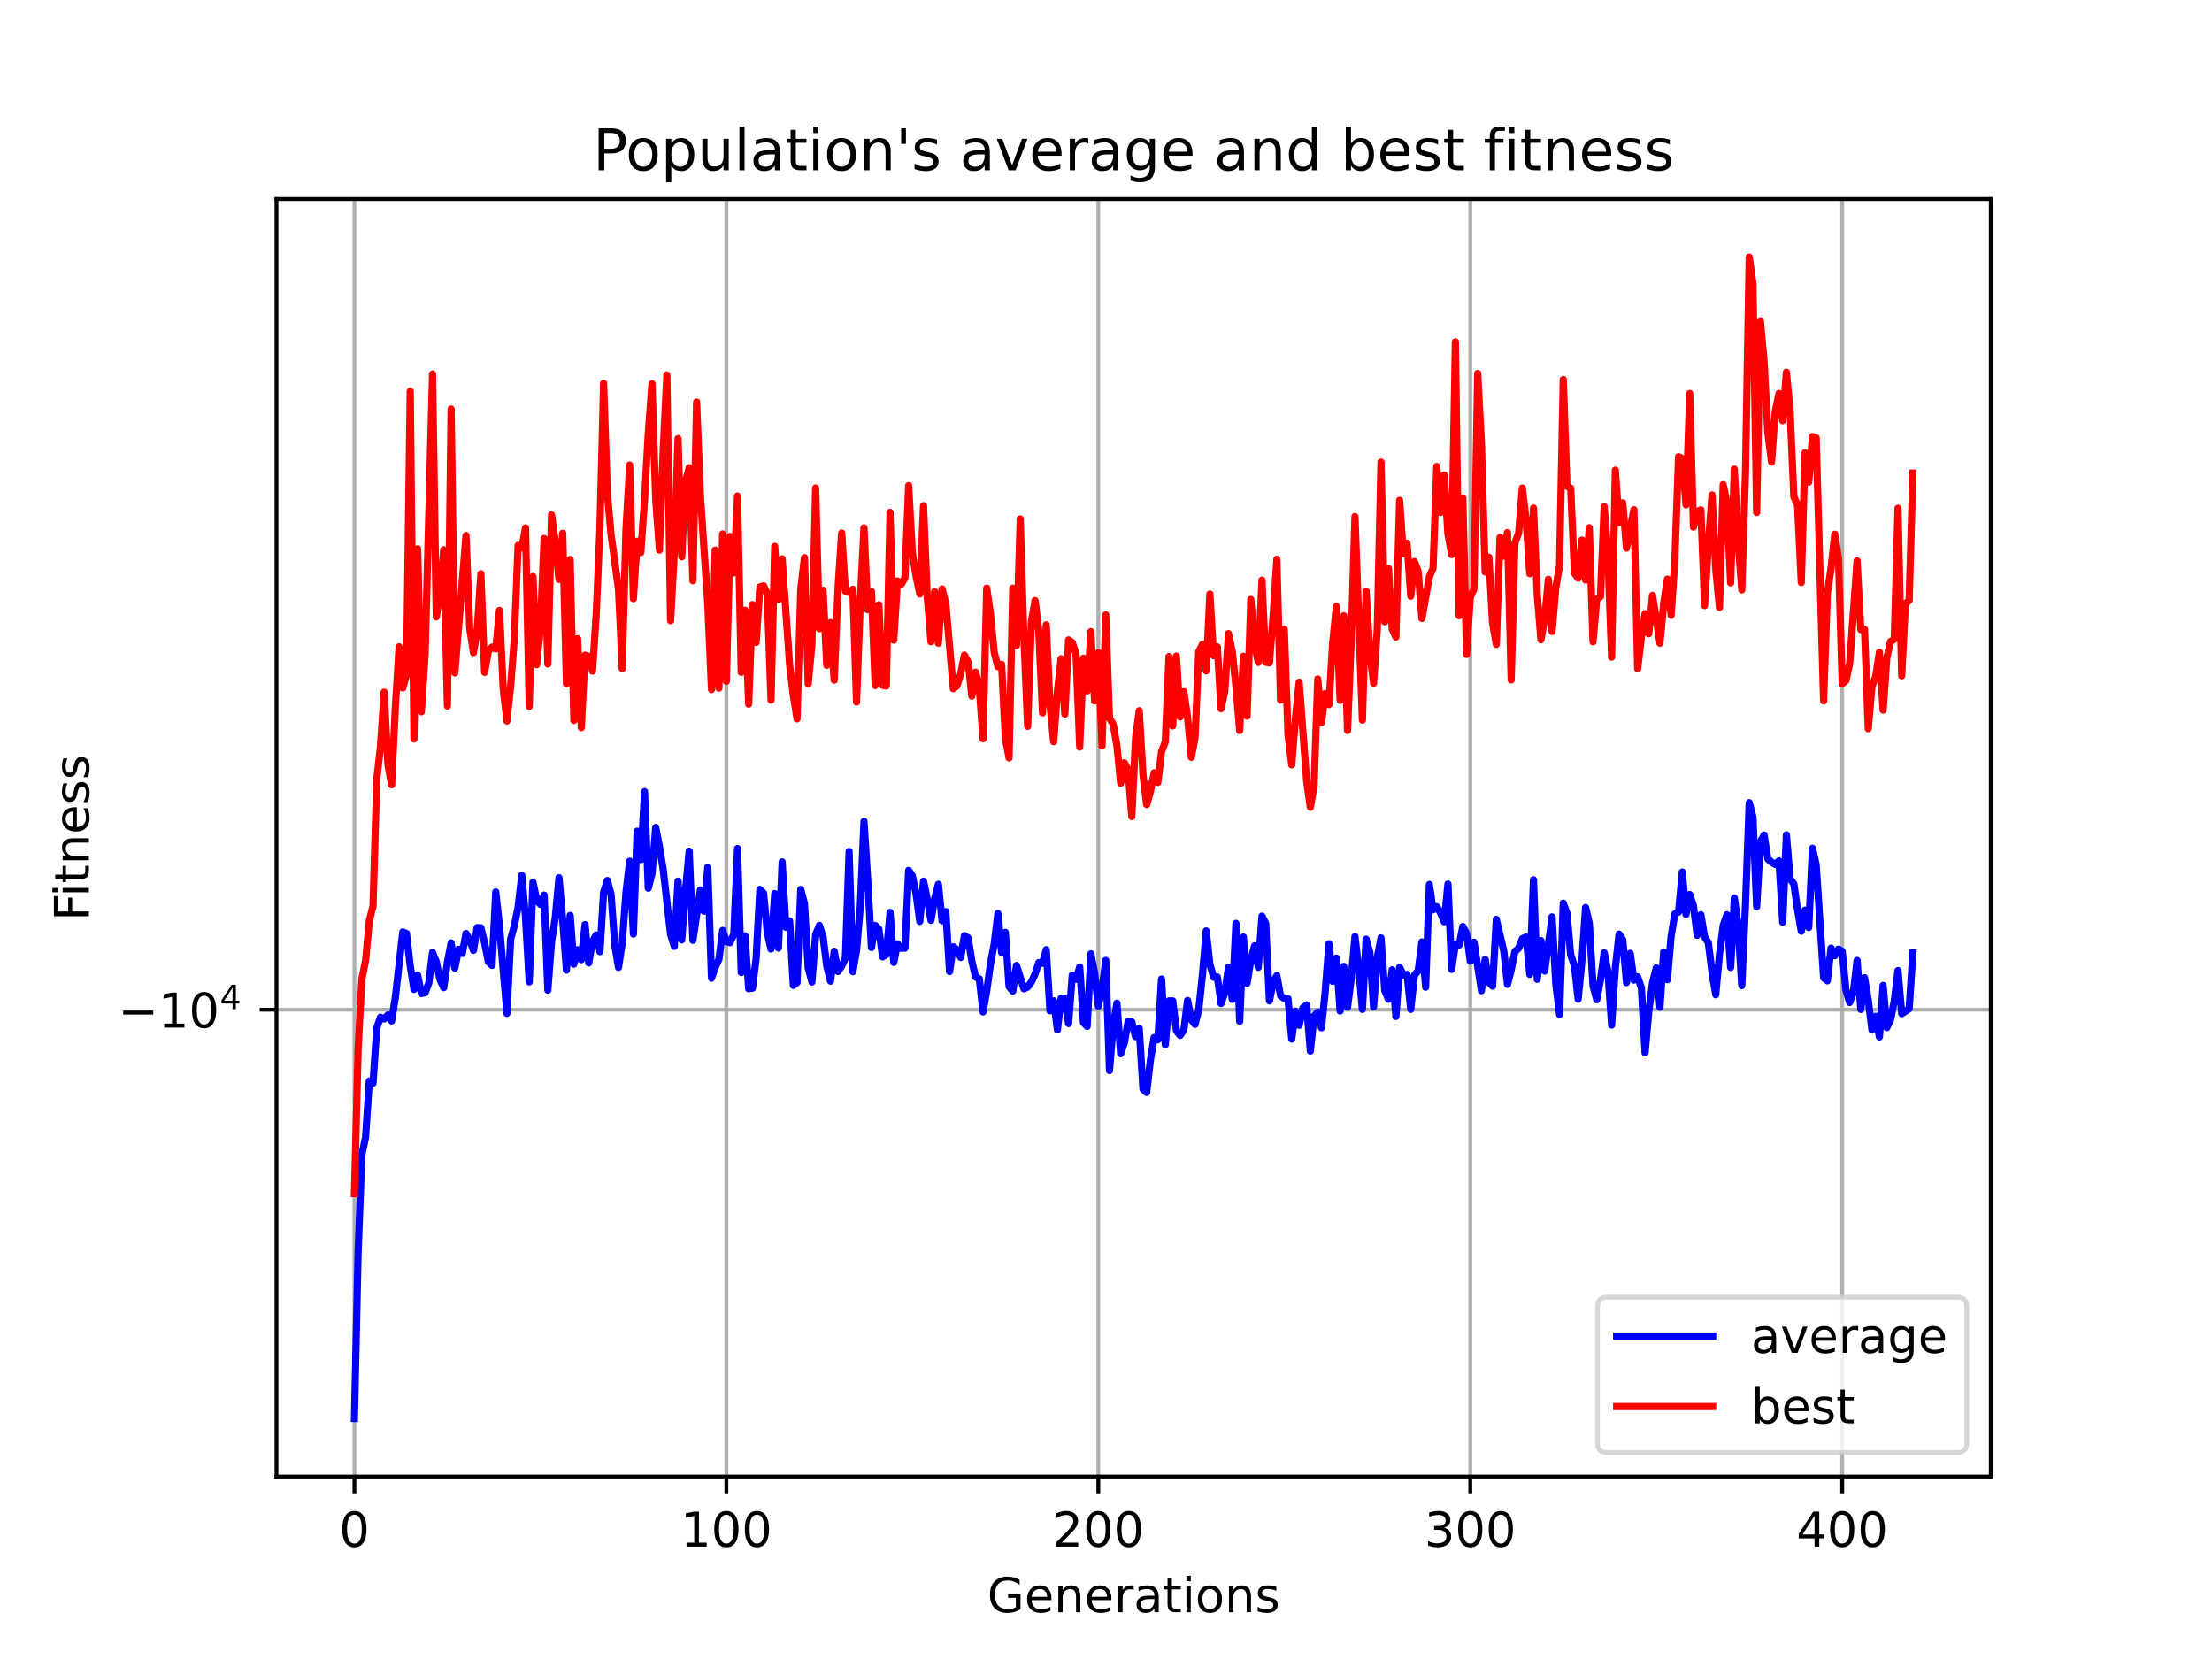 <?xml version="1.0" encoding="utf-8" standalone="no"?>
<!DOCTYPE svg PUBLIC "-//W3C//DTD SVG 1.1//EN"
  "http://www.w3.org/Graphics/SVG/1.1/DTD/svg11.dtd">
<!-- Created with matplotlib (https://matplotlib.org/) -->
<svg height="345.6pt" version="1.1" viewBox="0 0 460.8 345.6" width="460.8pt" xmlns="http://www.w3.org/2000/svg" xmlns:xlink="http://www.w3.org/1999/xlink">
 <defs>
  <style type="text/css">*{stroke-linecap:butt;stroke-linejoin:round;}</style>
 </defs>
 <g id="figure_1">
  <g id="patch_1">
   <path d="M 0 345.6 
L 460.8 345.6 
L 460.8 0 
L 0 0 
z
" style="fill:#ffffff;"/>
  </g>
  <g id="axes_1">
   <g id="patch_2">
    <path d="M 57.6 307.584 
L 414.72 307.584 
L 414.72 41.472 
L 57.6 41.472 
z
" style="fill:#ffffff;"/>
   </g>
   <g id="matplotlib.axis_1">
    <g id="xtick_1">
     <g id="line2d_1">
      <path clip-path="url(#pe2d58deeaf)" d="M 73.833 307.584 
L 73.833 41.472 
" style="fill:none;stroke:#b0b0b0;stroke-linecap:square;stroke-width:0.8;"/>
     </g>
     <g id="line2d_2">
      <defs>
       <path d="M 0 0 
L 0 3.5 
" id="m8b9161891f" style="stroke:#000000;stroke-width:0.8;"/>
      </defs>
      <g>
       <use style="stroke:#000000;stroke-width:0.8;" x="73.833" xlink:href="#m8b9161891f" y="307.584"/>
      </g>
     </g>
     <g id="text_1">
      <!-- 0 -->
      <g transform="translate(70.651 322.182)scale(0.1 -0.1)">
       <defs>
        <path d="M 31.781 66.406 
Q 24.172 66.406 20.328 58.906 
Q 16.5 51.422 16.5 36.375 
Q 16.5 21.391 20.328 13.891 
Q 24.172 6.391 31.781 6.391 
Q 39.453 6.391 43.281 13.891 
Q 47.125 21.391 47.125 36.375 
Q 47.125 51.422 43.281 58.906 
Q 39.453 66.406 31.781 66.406 
z
M 31.781 74.219 
Q 44.047 74.219 50.516 64.516 
Q 56.984 54.828 56.984 36.375 
Q 56.984 17.969 50.516 8.266 
Q 44.047 -1.422 31.781 -1.422 
Q 19.531 -1.422 13.062 8.266 
Q 6.594 17.969 6.594 36.375 
Q 6.594 54.828 13.062 64.516 
Q 19.531 74.219 31.781 74.219 
z
" id="DejaVuSans-48"/>
       </defs>
       <use xlink:href="#DejaVuSans-48"/>
      </g>
     </g>
    </g>
    <g id="xtick_2">
     <g id="line2d_3">
      <path clip-path="url(#pe2d58deeaf)" d="M 151.316 307.584 
L 151.316 41.472 
" style="fill:none;stroke:#b0b0b0;stroke-linecap:square;stroke-width:0.8;"/>
     </g>
     <g id="line2d_4">
      <g>
       <use style="stroke:#000000;stroke-width:0.8;" x="151.316" xlink:href="#m8b9161891f" y="307.584"/>
      </g>
     </g>
     <g id="text_2">
      <!-- 100 -->
      <g transform="translate(141.772 322.182)scale(0.1 -0.1)">
       <defs>
        <path d="M 12.406 8.297 
L 28.516 8.297 
L 28.516 63.922 
L 10.984 60.406 
L 10.984 69.391 
L 28.422 72.906 
L 38.281 72.906 
L 38.281 8.297 
L 54.391 8.297 
L 54.391 0 
L 12.406 0 
z
" id="DejaVuSans-49"/>
       </defs>
       <use xlink:href="#DejaVuSans-49"/>
       <use x="63.623" xlink:href="#DejaVuSans-48"/>
       <use x="127.246" xlink:href="#DejaVuSans-48"/>
      </g>
     </g>
    </g>
    <g id="xtick_3">
     <g id="line2d_5">
      <path clip-path="url(#pe2d58deeaf)" d="M 228.799 307.584 
L 228.799 41.472 
" style="fill:none;stroke:#b0b0b0;stroke-linecap:square;stroke-width:0.8;"/>
     </g>
     <g id="line2d_6">
      <g>
       <use style="stroke:#000000;stroke-width:0.8;" x="228.799" xlink:href="#m8b9161891f" y="307.584"/>
      </g>
     </g>
     <g id="text_3">
      <!-- 200 -->
      <g transform="translate(219.255 322.182)scale(0.1 -0.1)">
       <defs>
        <path d="M 19.188 8.297 
L 53.609 8.297 
L 53.609 0 
L 7.328 0 
L 7.328 8.297 
Q 12.938 14.109 22.625 23.891 
Q 32.328 33.688 34.812 36.531 
Q 39.547 41.844 41.422 45.531 
Q 43.312 49.219 43.312 52.781 
Q 43.312 58.594 39.234 62.25 
Q 35.156 65.922 28.609 65.922 
Q 23.969 65.922 18.812 64.312 
Q 13.672 62.703 7.812 59.422 
L 7.812 69.391 
Q 13.766 71.781 18.938 73 
Q 24.125 74.219 28.422 74.219 
Q 39.75 74.219 46.484 68.547 
Q 53.219 62.891 53.219 53.422 
Q 53.219 48.922 51.531 44.891 
Q 49.859 40.875 45.406 35.406 
Q 44.188 33.984 37.641 27.219 
Q 31.109 20.453 19.188 8.297 
z
" id="DejaVuSans-50"/>
       </defs>
       <use xlink:href="#DejaVuSans-50"/>
       <use x="63.623" xlink:href="#DejaVuSans-48"/>
       <use x="127.246" xlink:href="#DejaVuSans-48"/>
      </g>
     </g>
    </g>
    <g id="xtick_4">
     <g id="line2d_7">
      <path clip-path="url(#pe2d58deeaf)" d="M 306.282 307.584 
L 306.282 41.472 
" style="fill:none;stroke:#b0b0b0;stroke-linecap:square;stroke-width:0.8;"/>
     </g>
     <g id="line2d_8">
      <g>
       <use style="stroke:#000000;stroke-width:0.8;" x="306.282" xlink:href="#m8b9161891f" y="307.584"/>
      </g>
     </g>
     <g id="text_4">
      <!-- 300 -->
      <g transform="translate(296.739 322.182)scale(0.1 -0.1)">
       <defs>
        <path d="M 40.578 39.312 
Q 47.656 37.797 51.625 33 
Q 55.609 28.219 55.609 21.188 
Q 55.609 10.406 48.188 4.484 
Q 40.766 -1.422 27.094 -1.422 
Q 22.516 -1.422 17.656 -0.516 
Q 12.797 0.391 7.625 2.203 
L 7.625 11.719 
Q 11.719 9.328 16.594 8.109 
Q 21.484 6.891 26.812 6.891 
Q 36.078 6.891 40.938 10.547 
Q 45.797 14.203 45.797 21.188 
Q 45.797 27.641 41.281 31.266 
Q 36.766 34.906 28.719 34.906 
L 20.219 34.906 
L 20.219 43.016 
L 29.109 43.016 
Q 36.375 43.016 40.234 45.922 
Q 44.094 48.828 44.094 54.297 
Q 44.094 59.906 40.109 62.906 
Q 36.141 65.922 28.719 65.922 
Q 24.656 65.922 20.016 65.031 
Q 15.375 64.156 9.812 62.312 
L 9.812 71.094 
Q 15.438 72.656 20.344 73.438 
Q 25.25 74.219 29.594 74.219 
Q 40.828 74.219 47.359 69.109 
Q 53.906 64.016 53.906 55.328 
Q 53.906 49.266 50.438 45.094 
Q 46.969 40.922 40.578 39.312 
z
" id="DejaVuSans-51"/>
       </defs>
       <use xlink:href="#DejaVuSans-51"/>
       <use x="63.623" xlink:href="#DejaVuSans-48"/>
       <use x="127.246" xlink:href="#DejaVuSans-48"/>
      </g>
     </g>
    </g>
    <g id="xtick_5">
     <g id="line2d_9">
      <path clip-path="url(#pe2d58deeaf)" d="M 383.765 307.584 
L 383.765 41.472 
" style="fill:none;stroke:#b0b0b0;stroke-linecap:square;stroke-width:0.8;"/>
     </g>
     <g id="line2d_10">
      <g>
       <use style="stroke:#000000;stroke-width:0.8;" x="383.765" xlink:href="#m8b9161891f" y="307.584"/>
      </g>
     </g>
     <g id="text_5">
      <!-- 400 -->
      <g transform="translate(374.222 322.182)scale(0.1 -0.1)">
       <defs>
        <path d="M 37.797 64.312 
L 12.891 25.391 
L 37.797 25.391 
z
M 35.203 72.906 
L 47.609 72.906 
L 47.609 25.391 
L 58.016 25.391 
L 58.016 17.188 
L 47.609 17.188 
L 47.609 0 
L 37.797 0 
L 37.797 17.188 
L 4.891 17.188 
L 4.891 26.703 
z
" id="DejaVuSans-52"/>
       </defs>
       <use xlink:href="#DejaVuSans-52"/>
       <use x="63.623" xlink:href="#DejaVuSans-48"/>
       <use x="127.246" xlink:href="#DejaVuSans-48"/>
      </g>
     </g>
    </g>
    <g id="text_6">
     <!-- Generations -->
     <g transform="translate(205.662 335.861)scale(0.1 -0.1)">
      <defs>
       <path d="M 59.516 10.406 
L 59.516 29.984 
L 43.406 29.984 
L 43.406 38.094 
L 69.281 38.094 
L 69.281 6.781 
Q 63.578 2.734 56.688 0.656 
Q 49.812 -1.422 42 -1.422 
Q 24.906 -1.422 15.25 8.562 
Q 5.609 18.562 5.609 36.375 
Q 5.609 54.25 15.25 64.234 
Q 24.906 74.219 42 74.219 
Q 49.125 74.219 55.547 72.453 
Q 61.969 70.703 67.391 67.281 
L 67.391 56.781 
Q 61.922 61.422 55.766 63.766 
Q 49.609 66.109 42.828 66.109 
Q 29.438 66.109 22.719 58.641 
Q 16.016 51.172 16.016 36.375 
Q 16.016 21.625 22.719 14.156 
Q 29.438 6.688 42.828 6.688 
Q 48.047 6.688 52.141 7.594 
Q 56.25 8.5 59.516 10.406 
z
" id="DejaVuSans-71"/>
       <path d="M 56.203 29.594 
L 56.203 25.203 
L 14.891 25.203 
Q 15.484 15.922 20.484 11.062 
Q 25.484 6.203 34.422 6.203 
Q 39.594 6.203 44.453 7.469 
Q 49.312 8.734 54.109 11.281 
L 54.109 2.781 
Q 49.266 0.734 44.188 -0.344 
Q 39.109 -1.422 33.891 -1.422 
Q 20.797 -1.422 13.156 6.188 
Q 5.516 13.812 5.516 26.812 
Q 5.516 40.234 12.766 48.109 
Q 20.016 56 32.328 56 
Q 43.359 56 49.781 48.891 
Q 56.203 41.797 56.203 29.594 
z
M 47.219 32.234 
Q 47.125 39.594 43.094 43.984 
Q 39.062 48.391 32.422 48.391 
Q 24.906 48.391 20.391 44.141 
Q 15.875 39.891 15.188 32.172 
z
" id="DejaVuSans-101"/>
       <path d="M 54.891 33.016 
L 54.891 0 
L 45.906 0 
L 45.906 32.719 
Q 45.906 40.484 42.875 44.328 
Q 39.844 48.188 33.797 48.188 
Q 26.516 48.188 22.312 43.547 
Q 18.109 38.922 18.109 30.906 
L 18.109 0 
L 9.078 0 
L 9.078 54.688 
L 18.109 54.688 
L 18.109 46.188 
Q 21.344 51.125 25.703 53.562 
Q 30.078 56 35.797 56 
Q 45.219 56 50.047 50.172 
Q 54.891 44.344 54.891 33.016 
z
" id="DejaVuSans-110"/>
       <path d="M 41.109 46.297 
Q 39.594 47.172 37.812 47.578 
Q 36.031 48 33.891 48 
Q 26.266 48 22.188 43.047 
Q 18.109 38.094 18.109 28.812 
L 18.109 0 
L 9.078 0 
L 9.078 54.688 
L 18.109 54.688 
L 18.109 46.188 
Q 20.953 51.172 25.484 53.578 
Q 30.031 56 36.531 56 
Q 37.453 56 38.578 55.875 
Q 39.703 55.766 41.062 55.516 
z
" id="DejaVuSans-114"/>
       <path d="M 34.281 27.484 
Q 23.391 27.484 19.188 25 
Q 14.984 22.516 14.984 16.5 
Q 14.984 11.719 18.141 8.906 
Q 21.297 6.109 26.703 6.109 
Q 34.188 6.109 38.703 11.406 
Q 43.219 16.703 43.219 25.484 
L 43.219 27.484 
z
M 52.203 31.203 
L 52.203 0 
L 43.219 0 
L 43.219 8.297 
Q 40.141 3.328 35.547 0.953 
Q 30.953 -1.422 24.312 -1.422 
Q 15.922 -1.422 10.953 3.297 
Q 6 8.016 6 15.922 
Q 6 25.141 12.172 29.828 
Q 18.359 34.516 30.609 34.516 
L 43.219 34.516 
L 43.219 35.406 
Q 43.219 41.609 39.141 45 
Q 35.062 48.391 27.688 48.391 
Q 23 48.391 18.547 47.266 
Q 14.109 46.141 10.016 43.891 
L 10.016 52.203 
Q 14.938 54.109 19.578 55.047 
Q 24.219 56 28.609 56 
Q 40.484 56 46.344 49.844 
Q 52.203 43.703 52.203 31.203 
z
" id="DejaVuSans-97"/>
       <path d="M 18.312 70.219 
L 18.312 54.688 
L 36.812 54.688 
L 36.812 47.703 
L 18.312 47.703 
L 18.312 18.016 
Q 18.312 11.328 20.141 9.422 
Q 21.969 7.516 27.594 7.516 
L 36.812 7.516 
L 36.812 0 
L 27.594 0 
Q 17.188 0 13.234 3.875 
Q 9.281 7.766 9.281 18.016 
L 9.281 47.703 
L 2.688 47.703 
L 2.688 54.688 
L 9.281 54.688 
L 9.281 70.219 
z
" id="DejaVuSans-116"/>
       <path d="M 9.422 54.688 
L 18.406 54.688 
L 18.406 0 
L 9.422 0 
z
M 9.422 75.984 
L 18.406 75.984 
L 18.406 64.594 
L 9.422 64.594 
z
" id="DejaVuSans-105"/>
       <path d="M 30.609 48.391 
Q 23.391 48.391 19.188 42.75 
Q 14.984 37.109 14.984 27.297 
Q 14.984 17.484 19.156 11.844 
Q 23.344 6.203 30.609 6.203 
Q 37.797 6.203 41.984 11.859 
Q 46.188 17.531 46.188 27.297 
Q 46.188 37.016 41.984 42.703 
Q 37.797 48.391 30.609 48.391 
z
M 30.609 56 
Q 42.328 56 49.016 48.375 
Q 55.719 40.766 55.719 27.297 
Q 55.719 13.875 49.016 6.219 
Q 42.328 -1.422 30.609 -1.422 
Q 18.844 -1.422 12.172 6.219 
Q 5.516 13.875 5.516 27.297 
Q 5.516 40.766 12.172 48.375 
Q 18.844 56 30.609 56 
z
" id="DejaVuSans-111"/>
       <path d="M 44.281 53.078 
L 44.281 44.578 
Q 40.484 46.531 36.375 47.5 
Q 32.281 48.484 27.875 48.484 
Q 21.188 48.484 17.844 46.438 
Q 14.5 44.391 14.5 40.281 
Q 14.5 37.156 16.891 35.375 
Q 19.281 33.594 26.516 31.984 
L 29.594 31.297 
Q 39.156 29.25 43.188 25.516 
Q 47.219 21.781 47.219 15.094 
Q 47.219 7.469 41.188 3.016 
Q 35.156 -1.422 24.609 -1.422 
Q 20.219 -1.422 15.453 -0.562 
Q 10.688 0.297 5.422 2 
L 5.422 11.281 
Q 10.406 8.688 15.234 7.391 
Q 20.062 6.109 24.812 6.109 
Q 31.156 6.109 34.562 8.281 
Q 37.984 10.453 37.984 14.406 
Q 37.984 18.062 35.516 20.016 
Q 33.062 21.969 24.703 23.781 
L 21.578 24.516 
Q 13.234 26.266 9.516 29.906 
Q 5.812 33.547 5.812 39.891 
Q 5.812 47.609 11.281 51.797 
Q 16.75 56 26.812 56 
Q 31.781 56 36.172 55.266 
Q 40.578 54.547 44.281 53.078 
z
" id="DejaVuSans-115"/>
      </defs>
      <use xlink:href="#DejaVuSans-71"/>
      <use x="77.49" xlink:href="#DejaVuSans-101"/>
      <use x="139.014" xlink:href="#DejaVuSans-110"/>
      <use x="202.393" xlink:href="#DejaVuSans-101"/>
      <use x="263.916" xlink:href="#DejaVuSans-114"/>
      <use x="305.029" xlink:href="#DejaVuSans-97"/>
      <use x="366.309" xlink:href="#DejaVuSans-116"/>
      <use x="405.518" xlink:href="#DejaVuSans-105"/>
      <use x="433.301" xlink:href="#DejaVuSans-111"/>
      <use x="494.482" xlink:href="#DejaVuSans-110"/>
      <use x="557.861" xlink:href="#DejaVuSans-115"/>
     </g>
    </g>
   </g>
   <g id="matplotlib.axis_2">
    <g id="ytick_1">
     <g id="line2d_11">
      <path clip-path="url(#pe2d58deeaf)" d="M 57.6 210.338 
L 414.72 210.338 
" style="fill:none;stroke:#b0b0b0;stroke-linecap:square;stroke-width:0.8;"/>
     </g>
     <g id="line2d_12">
      <defs>
       <path d="M 0 0 
L -3.5 0 
" id="m6b26fb5187" style="stroke:#000000;stroke-width:0.8;"/>
      </defs>
      <g>
       <use style="stroke:#000000;stroke-width:0.8;" x="57.6" xlink:href="#m6b26fb5187" y="210.338"/>
      </g>
     </g>
     <g id="text_7">
      <!-- $\mathdefault{-10^{4}}$ -->
      <g transform="translate(24.6 214.137)scale(0.1 -0.1)">
       <defs>
        <path d="M 10.594 35.5 
L 73.188 35.5 
L 73.188 27.203 
L 10.594 27.203 
z
" id="DejaVuSans-8722"/>
       </defs>
       <use transform="translate(0 0.684)" xlink:href="#DejaVuSans-8722"/>
       <use transform="translate(83.789 0.684)" xlink:href="#DejaVuSans-49"/>
       <use transform="translate(147.412 0.684)" xlink:href="#DejaVuSans-48"/>
       <use transform="translate(211.992 38.966)scale(0.7)" xlink:href="#DejaVuSans-52"/>
      </g>
     </g>
    </g>
    <g id="text_8">
     <!-- Fitness -->
     <g transform="translate(18.52 191.845)rotate(-90)scale(0.1 -0.1)">
      <defs>
       <path d="M 9.812 72.906 
L 51.703 72.906 
L 51.703 64.594 
L 19.672 64.594 
L 19.672 43.109 
L 48.578 43.109 
L 48.578 34.812 
L 19.672 34.812 
L 19.672 0 
L 9.812 0 
z
" id="DejaVuSans-70"/>
      </defs>
      <use xlink:href="#DejaVuSans-70"/>
      <use x="50.27" xlink:href="#DejaVuSans-105"/>
      <use x="78.053" xlink:href="#DejaVuSans-116"/>
      <use x="117.262" xlink:href="#DejaVuSans-110"/>
      <use x="180.641" xlink:href="#DejaVuSans-101"/>
      <use x="242.164" xlink:href="#DejaVuSans-115"/>
      <use x="294.264" xlink:href="#DejaVuSans-115"/>
     </g>
    </g>
   </g>
   <g id="line2d_13">
    <path clip-path="url(#pe2d58deeaf)" d="M 73.833 295.488 
L 74.608 260.62 
L 75.382 240.605 
L 76.157 236.87 
L 76.932 225.199 
L 77.707 225.642 
L 78.482 214.158 
L 79.257 211.9 
L 80.031 212.266 
L 80.806 211.428 
L 81.581 212.684 
L 82.356 207.76 
L 83.906 194.141 
L 84.68 194.464 
L 85.455 201.215 
L 86.23 206.111 
L 87.005 203.124 
L 87.78 206.966 
L 88.555 206.805 
L 89.329 204.768 
L 90.104 198.389 
L 90.879 200.369 
L 91.654 204.056 
L 92.429 205.74 
L 93.204 200.474 
L 93.978 196.426 
L 94.753 201.663 
L 95.528 197.749 
L 96.303 198.633 
L 97.078 194.469 
L 97.853 195.819 
L 98.627 197.977 
L 99.402 193.228 
L 100.177 193.276 
L 100.952 196.427 
L 101.727 200.365 
L 102.502 201.107 
L 103.276 185.812 
L 104.051 192.924 
L 105.601 211.102 
L 106.376 195.624 
L 107.15 192.802 
L 107.925 188.985 
L 108.7 182.345 
L 109.475 191.234 
L 110.25 204.545 
L 111.025 183.775 
L 111.799 187.471 
L 112.574 188.397 
L 113.349 186.463 
L 114.124 206.266 
L 114.899 196.136 
L 115.674 191.157 
L 116.448 182.849 
L 117.223 191.713 
L 117.998 202.09 
L 118.773 190.706 
L 119.548 200.848 
L 120.323 197.845 
L 121.097 199.923 
L 121.872 192.613 
L 122.647 200.603 
L 123.422 196.126 
L 124.197 194.78 
L 124.972 198.252 
L 125.746 185.88 
L 126.521 183.433 
L 127.296 186.381 
L 128.071 196.872 
L 128.846 201.537 
L 129.621 196.453 
L 130.395 185.957 
L 131.17 179.406 
L 131.945 194.565 
L 132.72 173.17 
L 133.495 179.077 
L 134.27 164.916 
L 135.044 185.022 
L 135.819 182.008 
L 136.594 172.358 
L 137.369 176.395 
L 138.144 181.042 
L 139.693 194.61 
L 140.468 197.138 
L 141.243 183.561 
L 142.018 195.789 
L 142.793 185.549 
L 143.568 177.32 
L 144.342 195.879 
L 145.892 185.398 
L 146.667 189.814 
L 147.442 180.637 
L 148.217 203.767 
L 148.991 201.491 
L 149.766 199.861 
L 150.541 193.825 
L 151.316 196.171 
L 152.091 196.35 
L 152.866 194.616 
L 153.64 176.771 
L 154.415 202.593 
L 155.19 194.961 
L 155.965 205.968 
L 156.74 205.86 
L 157.515 199.688 
L 158.289 185.272 
L 159.064 186.089 
L 159.839 194.238 
L 160.614 197.702 
L 161.389 186.155 
L 162.164 197.48 
L 162.938 179.557 
L 163.713 193.152 
L 164.488 191.849 
L 165.263 205.28 
L 166.038 204.685 
L 166.813 185.295 
L 167.587 188.217 
L 168.362 201.607 
L 169.137 204.561 
L 169.912 194.737 
L 170.687 192.771 
L 171.462 195.173 
L 172.236 201.293 
L 173.011 204.385 
L 173.786 198.159 
L 174.561 202.371 
L 175.336 201.276 
L 176.111 199.58 
L 176.885 177.376 
L 177.66 202.417 
L 178.435 197.974 
L 179.21 188.917 
L 179.985 171.099 
L 180.76 183.303 
L 181.534 197.39 
L 182.309 192.779 
L 183.084 193.558 
L 183.859 199.333 
L 184.634 198.879 
L 185.409 190.065 
L 186.183 200.481 
L 186.958 196.623 
L 187.733 197.53 
L 188.508 197.508 
L 189.283 181.326 
L 190.058 182.449 
L 190.832 186.218 
L 191.607 191.944 
L 192.382 183.57 
L 193.157 187.26 
L 193.932 191.728 
L 194.706 187.201 
L 195.481 184.211 
L 196.256 191.833 
L 197.031 189.908 
L 197.806 202.389 
L 198.581 197.225 
L 199.355 197.866 
L 200.13 199.463 
L 200.905 194.911 
L 201.68 195.397 
L 202.455 200.254 
L 203.23 203.508 
L 204.004 203.885 
L 204.779 210.792 
L 205.554 206.401 
L 206.329 200.837 
L 207.104 196.646 
L 207.879 190.286 
L 208.653 198.43 
L 209.428 194.237 
L 210.203 205.516 
L 210.978 206.47 
L 211.753 201.121 
L 213.302 205.989 
L 214.077 205.617 
L 214.852 204.565 
L 215.627 202.913 
L 216.402 200.522 
L 217.177 200.67 
L 217.951 197.826 
L 218.726 210.564 
L 219.501 208.481 
L 220.276 214.54 
L 221.051 207.968 
L 221.826 207.916 
L 222.6 213.229 
L 223.375 203.148 
L 224.15 203.991 
L 224.925 201.446 
L 225.7 213.004 
L 226.475 213.813 
L 227.249 198.69 
L 228.024 202.723 
L 228.799 209.584 
L 229.574 206.018 
L 230.349 200.074 
L 231.124 223.027 
L 231.898 213.641 
L 232.673 208.971 
L 233.448 219.511 
L 234.223 217.235 
L 234.998 212.815 
L 235.773 212.881 
L 236.547 215.936 
L 237.322 214.252 
L 238.097 226.865 
L 238.872 227.594 
L 239.647 220.858 
L 240.422 216.129 
L 241.196 216.598 
L 241.971 203.941 
L 242.746 217.637 
L 243.521 208.503 
L 244.296 208.505 
L 245.071 214.705 
L 245.845 215.701 
L 246.62 214.575 
L 247.395 208.412 
L 248.17 212.428 
L 248.945 213.39 
L 249.72 210.354 
L 250.494 203.078 
L 251.269 193.924 
L 252.044 200.892 
L 252.819 203.575 
L 253.594 203.52 
L 254.369 209.046 
L 255.143 206.84 
L 255.918 201.478 
L 256.693 208.186 
L 257.468 192.356 
L 258.243 212.76 
L 259.018 195.193 
L 259.792 204.842 
L 260.567 199.971 
L 261.342 197.043 
L 262.117 201.516 
L 262.892 190.849 
L 263.667 192.387 
L 264.441 208.502 
L 265.216 204.742 
L 265.991 203.224 
L 266.766 207.449 
L 267.541 207.997 
L 268.316 208.053 
L 269.09 216.464 
L 269.865 210.638 
L 270.64 213.601 
L 271.415 209.956 
L 272.19 209.335 
L 272.965 218.964 
L 273.739 211.671 
L 274.514 210.85 
L 275.289 214.105 
L 276.064 206.53 
L 276.839 196.595 
L 277.614 204.434 
L 278.388 199.586 
L 279.163 210.604 
L 279.938 201.323 
L 280.713 209.817 
L 281.488 203.788 
L 282.262 195.088 
L 283.037 201.761 
L 283.812 210.274 
L 284.587 195.652 
L 285.362 198.408 
L 286.137 209.743 
L 286.911 199.464 
L 287.686 195.378 
L 288.461 206.326 
L 289.236 208.154 
L 290.011 202.036 
L 290.786 211.74 
L 291.56 201.512 
L 292.335 203.112 
L 293.11 202.975 
L 293.885 210.266 
L 294.66 203.134 
L 295.435 202.197 
L 296.209 196.242 
L 296.984 205.641 
L 297.759 184.253 
L 298.534 189.537 
L 299.309 188.882 
L 300.084 190.163 
L 300.858 192.032 
L 301.633 184.162 
L 302.408 201.932 
L 303.183 196.663 
L 303.958 196.866 
L 304.733 193.009 
L 305.507 194.467 
L 306.282 200.212 
L 307.057 196.28 
L 308.607 206.375 
L 309.382 199.873 
L 310.156 204.639 
L 310.931 205.431 
L 311.706 191.522 
L 313.256 198.049 
L 314.031 205.063 
L 314.805 202.089 
L 315.58 198.188 
L 316.355 197.53 
L 317.13 195.534 
L 317.905 195.185 
L 318.68 202.983 
L 319.454 183.285 
L 320.229 204.004 
L 321.004 195.942 
L 321.779 202.278 
L 323.329 191.005 
L 324.103 205.005 
L 324.878 211.351 
L 325.653 188.147 
L 326.428 190.278 
L 327.203 198.925 
L 327.978 201.154 
L 328.752 208.143 
L 329.527 200.249 
L 330.302 189.059 
L 331.077 192.3 
L 331.852 205.423 
L 332.627 208.264 
L 333.401 204.153 
L 334.176 198.481 
L 334.951 202.345 
L 335.726 213.544 
L 336.501 201.666 
L 337.276 194.592 
L 338.05 195.776 
L 338.825 204.68 
L 339.6 198.586 
L 340.375 204.172 
L 341.15 203.487 
L 341.925 205.805 
L 342.699 219.32 
L 343.474 210.632 
L 344.249 204.723 
L 345.024 201.637 
L 345.799 209.823 
L 346.574 198.305 
L 347.348 204.081 
L 348.123 195.027 
L 348.898 190.378 
L 349.673 190.01 
L 350.448 181.663 
L 351.223 190.493 
L 351.997 186.352 
L 352.772 188.694 
L 353.547 194.843 
L 354.322 190.551 
L 355.097 195.169 
L 355.872 196.373 
L 356.646 202.611 
L 357.421 207.216 
L 358.196 198.786 
L 358.971 192.804 
L 359.746 190.563 
L 360.521 201.547 
L 361.295 187.087 
L 362.07 192.804 
L 362.845 205.321 
L 363.62 188.396 
L 364.395 167.216 
L 365.17 170.202 
L 365.944 188.891 
L 366.719 175.417 
L 367.494 173.959 
L 368.269 178.928 
L 369.044 179.616 
L 369.818 180.076 
L 370.593 179.338 
L 371.368 192.096 
L 372.143 173.921 
L 372.918 183.095 
L 373.693 184.146 
L 374.467 189.561 
L 375.242 193.992 
L 376.017 189.606 
L 376.792 193.218 
L 377.567 176.709 
L 378.342 180.133 
L 379.891 203.662 
L 380.666 204.318 
L 381.441 197.496 
L 382.216 199.089 
L 382.991 197.709 
L 383.765 198.177 
L 384.54 206.235 
L 385.315 208.835 
L 386.09 206.689 
L 386.865 200.089 
L 387.64 210.28 
L 388.414 203.663 
L 389.189 208.311 
L 389.964 214.573 
L 390.739 211.7 
L 391.514 216.014 
L 392.289 205.285 
L 393.063 214.082 
L 393.838 212.444 
L 394.613 208.531 
L 395.388 202.187 
L 396.163 211.166 
L 397.712 210.141 
L 398.487 198.503 
L 398.487 198.503 
" style="fill:none;stroke:#0000ff;stroke-linecap:square;stroke-width:1.5;"/>
   </g>
   <g id="line2d_14">
    <path clip-path="url(#pe2d58deeaf)" d="M 73.833 248.657 
L 74.608 218.418 
L 75.382 203.968 
L 76.157 200.088 
L 76.932 191.771 
L 77.707 188.802 
L 78.482 162.358 
L 79.257 155.538 
L 80.031 144.198 
L 80.806 159.289 
L 81.581 163.498 
L 82.356 147.363 
L 83.131 134.74 
L 83.906 143.308 
L 84.68 140.524 
L 85.455 81.494 
L 86.23 153.944 
L 87.005 114.334 
L 87.78 148.287 
L 88.555 136.307 
L 90.104 77.919 
L 90.879 128.511 
L 91.654 123.582 
L 92.429 114.534 
L 93.204 147.072 
L 93.978 85.214 
L 94.753 140.173 
L 97.078 111.555 
L 97.853 130.904 
L 98.627 135.958 
L 99.402 131.388 
L 100.177 119.521 
L 100.952 140.065 
L 101.727 135.666 
L 102.502 134.801 
L 103.276 135.183 
L 104.051 127.169 
L 104.826 143.392 
L 105.601 150.201 
L 106.376 142.895 
L 107.15 133.049 
L 107.925 113.613 
L 108.7 114.144 
L 109.475 109.969 
L 110.25 147.153 
L 111.025 120.102 
L 111.799 138.47 
L 112.574 130.762 
L 113.349 112.169 
L 114.124 138.319 
L 114.899 107.269 
L 115.674 112.827 
L 116.448 120.705 
L 117.223 111.083 
L 117.998 142.435 
L 118.773 116.555 
L 119.548 150.08 
L 120.323 133.057 
L 121.097 151.588 
L 121.872 136.481 
L 122.647 136.755 
L 123.422 139.807 
L 124.197 128.087 
L 124.972 110.178 
L 125.746 79.857 
L 126.521 102.777 
L 127.296 111.399 
L 128.846 122.739 
L 129.621 139.286 
L 130.395 110.461 
L 131.17 96.87 
L 131.945 124.713 
L 132.72 112.758 
L 133.495 115.111 
L 134.27 104.005 
L 135.044 90.336 
L 135.819 79.939 
L 136.594 103.95 
L 137.369 114.584 
L 138.144 94.035 
L 138.919 78.113 
L 139.693 129.302 
L 140.468 115.108 
L 141.243 91.369 
L 142.018 115.995 
L 142.793 100.46 
L 143.568 97.426 
L 144.342 120.975 
L 145.117 83.753 
L 145.892 103.128 
L 147.442 125.805 
L 148.217 143.644 
L 148.991 114.588 
L 149.766 143.347 
L 150.541 111.232 
L 151.316 141.934 
L 152.091 111.751 
L 152.866 119.34 
L 153.64 103.334 
L 154.415 140.057 
L 155.19 127.125 
L 155.965 146.688 
L 156.74 125.946 
L 157.515 133.817 
L 158.289 122.271 
L 159.064 122.028 
L 159.839 123.684 
L 160.614 145.84 
L 161.389 113.817 
L 162.164 124.915 
L 162.938 116.413 
L 164.488 138.458 
L 165.263 144.876 
L 166.038 149.752 
L 166.813 122.731 
L 167.587 116.162 
L 168.362 142.426 
L 169.137 134.322 
L 169.912 101.654 
L 170.687 130.966 
L 171.462 122.964 
L 172.236 138.601 
L 173.011 129.693 
L 173.786 141.696 
L 174.561 122.776 
L 175.336 111.02 
L 176.111 123.118 
L 176.885 123.403 
L 177.66 122.752 
L 178.435 146.245 
L 179.21 125.279 
L 179.985 109.95 
L 180.76 127.015 
L 181.534 123.231 
L 182.309 142.823 
L 183.084 125.982 
L 183.859 142.757 
L 184.634 142.897 
L 185.409 106.726 
L 186.183 133.351 
L 186.958 121.022 
L 187.733 121.709 
L 188.508 120.399 
L 189.283 101.158 
L 190.058 115.155 
L 190.832 120.006 
L 191.607 123.737 
L 192.382 105.334 
L 193.157 124.284 
L 193.932 133.681 
L 194.706 123.238 
L 195.481 134.002 
L 196.256 122.677 
L 197.031 125.789 
L 198.581 143.476 
L 199.355 142.863 
L 200.13 140.381 
L 200.905 136.468 
L 201.68 137.903 
L 202.455 145.023 
L 203.23 140.026 
L 204.004 143.302 
L 204.779 153.908 
L 205.554 122.502 
L 206.329 127.909 
L 207.104 135.895 
L 207.879 138.869 
L 208.653 138.393 
L 209.428 153.749 
L 210.203 157.896 
L 210.978 122.521 
L 211.753 134.456 
L 212.528 108.101 
L 213.302 132.984 
L 214.077 151.322 
L 214.852 129.549 
L 215.627 125.127 
L 216.402 131.491 
L 217.177 148.52 
L 217.951 130.165 
L 218.726 146.765 
L 219.501 154.51 
L 220.276 143.978 
L 221.051 137.215 
L 221.826 148.765 
L 222.6 133.313 
L 223.375 133.846 
L 224.15 136.155 
L 224.925 155.625 
L 225.7 137.12 
L 226.475 143.935 
L 227.249 131.568 
L 228.024 146.013 
L 228.799 135.951 
L 229.574 155.397 
L 230.349 128.07 
L 231.124 149.606 
L 231.898 150.888 
L 232.673 155.343 
L 233.448 163.165 
L 234.223 158.911 
L 234.998 160.39 
L 235.773 170.123 
L 236.547 153.791 
L 237.322 148.06 
L 238.097 161.362 
L 238.872 167.611 
L 239.647 164.909 
L 240.422 160.983 
L 241.196 163 
L 241.971 156.589 
L 242.746 154.53 
L 243.521 136.774 
L 244.296 151.223 
L 245.071 136.676 
L 245.845 149.359 
L 246.62 144.076 
L 247.395 149.455 
L 248.17 157.764 
L 248.945 153.699 
L 249.72 135.758 
L 250.494 134.223 
L 251.269 139.75 
L 252.044 123.74 
L 252.819 136.58 
L 253.594 134.757 
L 254.369 147.652 
L 255.143 143.975 
L 255.918 131.987 
L 256.693 135.71 
L 257.468 143.003 
L 258.243 152.212 
L 259.018 136.717 
L 259.792 149.172 
L 260.567 124.875 
L 261.342 133.956 
L 262.117 137.988 
L 262.892 120.845 
L 263.667 137.95 
L 264.441 138.076 
L 265.216 128.317 
L 265.991 116.51 
L 266.766 145.848 
L 267.541 131.113 
L 268.316 153.02 
L 269.09 159.342 
L 269.865 149.614 
L 270.64 142.099 
L 272.19 162.642 
L 272.965 168.173 
L 273.739 163.813 
L 274.514 141.445 
L 275.289 150.547 
L 276.064 144.481 
L 276.839 146.791 
L 277.614 134.002 
L 278.388 126.285 
L 279.163 145.916 
L 279.938 128.269 
L 280.713 152.177 
L 281.488 133.207 
L 282.262 107.617 
L 283.812 150.019 
L 284.587 123.145 
L 285.362 136.078 
L 286.137 142.327 
L 286.911 131.126 
L 287.686 96.259 
L 288.461 129.525 
L 289.236 118.406 
L 290.011 131.018 
L 290.786 132.715 
L 291.56 104.229 
L 292.335 115.346 
L 293.11 113.177 
L 293.885 124.202 
L 294.66 116.971 
L 295.435 119.051 
L 296.209 128.843 
L 297.759 120.146 
L 298.534 118.377 
L 299.309 97.164 
L 300.084 106.766 
L 300.858 98.959 
L 301.633 111.289 
L 302.408 115.534 
L 303.183 71.214 
L 303.958 128.268 
L 304.733 103.765 
L 305.507 136.332 
L 306.282 124.423 
L 307.057 122.645 
L 307.832 77.783 
L 308.607 92.242 
L 309.382 119.151 
L 310.156 116.073 
L 310.931 129.817 
L 311.706 134.236 
L 312.481 111.933 
L 313.256 115.859 
L 314.031 110.944 
L 314.805 141.631 
L 315.58 113.098 
L 316.355 111.041 
L 317.13 101.664 
L 317.905 108.399 
L 318.68 119.505 
L 319.454 105.846 
L 320.229 123.84 
L 321.004 133.282 
L 321.779 128.897 
L 322.554 120.687 
L 323.329 131.546 
L 324.103 122.456 
L 324.878 117.834 
L 325.653 79.061 
L 326.428 101.277 
L 327.203 101.692 
L 327.978 119.379 
L 328.752 120.45 
L 329.527 112.503 
L 330.302 120.826 
L 331.077 109.926 
L 331.852 133.69 
L 332.627 124.839 
L 333.401 124.293 
L 334.176 105.543 
L 334.951 115.443 
L 335.726 136.88 
L 336.501 97.945 
L 337.276 108.873 
L 338.05 104.746 
L 338.825 114.178 
L 340.375 106.179 
L 341.15 139.316 
L 341.925 132.729 
L 342.699 127.817 
L 343.474 132.025 
L 344.249 124.017 
L 345.799 134.002 
L 346.574 125.668 
L 347.348 120.634 
L 348.123 128.165 
L 348.898 116.779 
L 349.673 95.146 
L 350.448 95.514 
L 351.223 105.169 
L 351.997 81.965 
L 352.772 109.794 
L 353.547 106.58 
L 354.322 106.197 
L 355.097 126.147 
L 355.872 113.434 
L 356.646 103.099 
L 357.421 118.583 
L 358.196 126.541 
L 358.971 100.958 
L 359.746 104.733 
L 360.521 121.417 
L 361.295 97.707 
L 362.07 112.523 
L 362.845 122.89 
L 363.62 98.238 
L 364.395 53.568 
L 365.17 59.109 
L 365.944 106.753 
L 366.719 66.828 
L 367.494 75.285 
L 368.269 90.134 
L 369.044 96.258 
L 369.818 85.755 
L 370.593 81.962 
L 371.368 87.641 
L 372.143 77.547 
L 372.918 85.697 
L 373.693 103.452 
L 374.467 105.268 
L 375.242 121.346 
L 376.017 94.321 
L 376.792 100.441 
L 377.567 90.941 
L 378.342 91.194 
L 379.891 146.013 
L 380.666 123.702 
L 381.441 118.333 
L 382.216 111.286 
L 382.991 116.431 
L 383.765 142.418 
L 384.54 141.78 
L 385.315 138.258 
L 386.865 116.834 
L 387.64 131.166 
L 388.414 131.098 
L 389.189 151.813 
L 389.964 142.952 
L 390.739 140.95 
L 391.514 135.88 
L 392.289 147.925 
L 393.063 137.036 
L 393.838 133.647 
L 394.613 133.194 
L 395.388 105.882 
L 396.163 140.771 
L 396.938 125.749 
L 397.712 125.09 
L 398.487 98.552 
L 398.487 98.552 
" style="fill:none;stroke:#ff0000;stroke-linecap:square;stroke-width:1.5;"/>
   </g>
   <g id="patch_3">
    <path d="M 57.6 307.584 
L 57.6 41.472 
" style="fill:none;stroke:#000000;stroke-linecap:square;stroke-linejoin:miter;stroke-width:0.8;"/>
   </g>
   <g id="patch_4">
    <path d="M 414.72 307.584 
L 414.72 41.472 
" style="fill:none;stroke:#000000;stroke-linecap:square;stroke-linejoin:miter;stroke-width:0.8;"/>
   </g>
   <g id="patch_5">
    <path d="M 57.6 307.584 
L 414.72 307.584 
" style="fill:none;stroke:#000000;stroke-linecap:square;stroke-linejoin:miter;stroke-width:0.8;"/>
   </g>
   <g id="patch_6">
    <path d="M 57.6 41.472 
L 414.72 41.472 
" style="fill:none;stroke:#000000;stroke-linecap:square;stroke-linejoin:miter;stroke-width:0.8;"/>
   </g>
   <g id="text_9">
    <!-- Population's average and best fitness -->
    <g transform="translate(123.53 35.472)scale(0.12 -0.12)">
     <defs>
      <path d="M 19.672 64.797 
L 19.672 37.406 
L 32.078 37.406 
Q 38.969 37.406 42.719 40.969 
Q 46.484 44.531 46.484 51.125 
Q 46.484 57.672 42.719 61.234 
Q 38.969 64.797 32.078 64.797 
z
M 9.812 72.906 
L 32.078 72.906 
Q 44.344 72.906 50.609 67.359 
Q 56.891 61.812 56.891 51.125 
Q 56.891 40.328 50.609 34.812 
Q 44.344 29.297 32.078 29.297 
L 19.672 29.297 
L 19.672 0 
L 9.812 0 
z
" id="DejaVuSans-80"/>
      <path d="M 18.109 8.203 
L 18.109 -20.797 
L 9.078 -20.797 
L 9.078 54.688 
L 18.109 54.688 
L 18.109 46.391 
Q 20.953 51.266 25.266 53.625 
Q 29.594 56 35.594 56 
Q 45.562 56 51.781 48.094 
Q 58.016 40.188 58.016 27.297 
Q 58.016 14.406 51.781 6.484 
Q 45.562 -1.422 35.594 -1.422 
Q 29.594 -1.422 25.266 0.953 
Q 20.953 3.328 18.109 8.203 
z
M 48.688 27.297 
Q 48.688 37.203 44.609 42.844 
Q 40.531 48.484 33.406 48.484 
Q 26.266 48.484 22.188 42.844 
Q 18.109 37.203 18.109 27.297 
Q 18.109 17.391 22.188 11.75 
Q 26.266 6.109 33.406 6.109 
Q 40.531 6.109 44.609 11.75 
Q 48.688 17.391 48.688 27.297 
z
" id="DejaVuSans-112"/>
      <path d="M 8.5 21.578 
L 8.5 54.688 
L 17.484 54.688 
L 17.484 21.922 
Q 17.484 14.156 20.5 10.266 
Q 23.531 6.391 29.594 6.391 
Q 36.859 6.391 41.078 11.031 
Q 45.312 15.672 45.312 23.688 
L 45.312 54.688 
L 54.297 54.688 
L 54.297 0 
L 45.312 0 
L 45.312 8.406 
Q 42.047 3.422 37.719 1 
Q 33.406 -1.422 27.688 -1.422 
Q 18.266 -1.422 13.375 4.438 
Q 8.5 10.297 8.5 21.578 
z
M 31.109 56 
z
" id="DejaVuSans-117"/>
      <path d="M 9.422 75.984 
L 18.406 75.984 
L 18.406 0 
L 9.422 0 
z
" id="DejaVuSans-108"/>
      <path d="M 17.922 72.906 
L 17.922 45.797 
L 9.625 45.797 
L 9.625 72.906 
z
" id="DejaVuSans-39"/>
      <path id="DejaVuSans-32"/>
      <path d="M 2.984 54.688 
L 12.5 54.688 
L 29.594 8.797 
L 46.688 54.688 
L 56.203 54.688 
L 35.688 0 
L 23.484 0 
z
" id="DejaVuSans-118"/>
      <path d="M 45.406 27.984 
Q 45.406 37.75 41.375 43.109 
Q 37.359 48.484 30.078 48.484 
Q 22.859 48.484 18.828 43.109 
Q 14.797 37.75 14.797 27.984 
Q 14.797 18.266 18.828 12.891 
Q 22.859 7.516 30.078 7.516 
Q 37.359 7.516 41.375 12.891 
Q 45.406 18.266 45.406 27.984 
z
M 54.391 6.781 
Q 54.391 -7.172 48.188 -13.984 
Q 42 -20.797 29.203 -20.797 
Q 24.469 -20.797 20.266 -20.094 
Q 16.062 -19.391 12.109 -17.922 
L 12.109 -9.188 
Q 16.062 -11.328 19.922 -12.344 
Q 23.781 -13.375 27.781 -13.375 
Q 36.625 -13.375 41.016 -8.766 
Q 45.406 -4.156 45.406 5.172 
L 45.406 9.625 
Q 42.625 4.781 38.281 2.391 
Q 33.938 0 27.875 0 
Q 17.828 0 11.672 7.656 
Q 5.516 15.328 5.516 27.984 
Q 5.516 40.672 11.672 48.328 
Q 17.828 56 27.875 56 
Q 33.938 56 38.281 53.609 
Q 42.625 51.219 45.406 46.391 
L 45.406 54.688 
L 54.391 54.688 
z
" id="DejaVuSans-103"/>
      <path d="M 45.406 46.391 
L 45.406 75.984 
L 54.391 75.984 
L 54.391 0 
L 45.406 0 
L 45.406 8.203 
Q 42.578 3.328 38.25 0.953 
Q 33.938 -1.422 27.875 -1.422 
Q 17.969 -1.422 11.734 6.484 
Q 5.516 14.406 5.516 27.297 
Q 5.516 40.188 11.734 48.094 
Q 17.969 56 27.875 56 
Q 33.938 56 38.25 53.625 
Q 42.578 51.266 45.406 46.391 
z
M 14.797 27.297 
Q 14.797 17.391 18.875 11.75 
Q 22.953 6.109 30.078 6.109 
Q 37.203 6.109 41.297 11.75 
Q 45.406 17.391 45.406 27.297 
Q 45.406 37.203 41.297 42.844 
Q 37.203 48.484 30.078 48.484 
Q 22.953 48.484 18.875 42.844 
Q 14.797 37.203 14.797 27.297 
z
" id="DejaVuSans-100"/>
      <path d="M 48.688 27.297 
Q 48.688 37.203 44.609 42.844 
Q 40.531 48.484 33.406 48.484 
Q 26.266 48.484 22.188 42.844 
Q 18.109 37.203 18.109 27.297 
Q 18.109 17.391 22.188 11.75 
Q 26.266 6.109 33.406 6.109 
Q 40.531 6.109 44.609 11.75 
Q 48.688 17.391 48.688 27.297 
z
M 18.109 46.391 
Q 20.953 51.266 25.266 53.625 
Q 29.594 56 35.594 56 
Q 45.562 56 51.781 48.094 
Q 58.016 40.188 58.016 27.297 
Q 58.016 14.406 51.781 6.484 
Q 45.562 -1.422 35.594 -1.422 
Q 29.594 -1.422 25.266 0.953 
Q 20.953 3.328 18.109 8.203 
L 18.109 0 
L 9.078 0 
L 9.078 75.984 
L 18.109 75.984 
z
" id="DejaVuSans-98"/>
      <path d="M 37.109 75.984 
L 37.109 68.5 
L 28.516 68.5 
Q 23.688 68.5 21.797 66.547 
Q 19.922 64.594 19.922 59.516 
L 19.922 54.688 
L 34.719 54.688 
L 34.719 47.703 
L 19.922 47.703 
L 19.922 0 
L 10.891 0 
L 10.891 47.703 
L 2.297 47.703 
L 2.297 54.688 
L 10.891 54.688 
L 10.891 58.5 
Q 10.891 67.625 15.141 71.797 
Q 19.391 75.984 28.609 75.984 
z
" id="DejaVuSans-102"/>
     </defs>
     <use xlink:href="#DejaVuSans-80"/>
     <use x="56.678" xlink:href="#DejaVuSans-111"/>
     <use x="117.859" xlink:href="#DejaVuSans-112"/>
     <use x="181.336" xlink:href="#DejaVuSans-117"/>
     <use x="244.715" xlink:href="#DejaVuSans-108"/>
     <use x="272.498" xlink:href="#DejaVuSans-97"/>
     <use x="333.777" xlink:href="#DejaVuSans-116"/>
     <use x="372.986" xlink:href="#DejaVuSans-105"/>
     <use x="400.77" xlink:href="#DejaVuSans-111"/>
     <use x="461.951" xlink:href="#DejaVuSans-110"/>
     <use x="525.33" xlink:href="#DejaVuSans-39"/>
     <use x="552.82" xlink:href="#DejaVuSans-115"/>
     <use x="604.92" xlink:href="#DejaVuSans-32"/>
     <use x="636.707" xlink:href="#DejaVuSans-97"/>
     <use x="697.986" xlink:href="#DejaVuSans-118"/>
     <use x="757.166" xlink:href="#DejaVuSans-101"/>
     <use x="818.689" xlink:href="#DejaVuSans-114"/>
     <use x="859.803" xlink:href="#DejaVuSans-97"/>
     <use x="921.082" xlink:href="#DejaVuSans-103"/>
     <use x="984.559" xlink:href="#DejaVuSans-101"/>
     <use x="1046.082" xlink:href="#DejaVuSans-32"/>
     <use x="1077.869" xlink:href="#DejaVuSans-97"/>
     <use x="1139.148" xlink:href="#DejaVuSans-110"/>
     <use x="1202.527" xlink:href="#DejaVuSans-100"/>
     <use x="1266.004" xlink:href="#DejaVuSans-32"/>
     <use x="1297.791" xlink:href="#DejaVuSans-98"/>
     <use x="1361.268" xlink:href="#DejaVuSans-101"/>
     <use x="1422.791" xlink:href="#DejaVuSans-115"/>
     <use x="1474.891" xlink:href="#DejaVuSans-116"/>
     <use x="1514.1" xlink:href="#DejaVuSans-32"/>
     <use x="1545.887" xlink:href="#DejaVuSans-102"/>
     <use x="1581.092" xlink:href="#DejaVuSans-105"/>
     <use x="1608.875" xlink:href="#DejaVuSans-116"/>
     <use x="1648.084" xlink:href="#DejaVuSans-110"/>
     <use x="1711.463" xlink:href="#DejaVuSans-101"/>
     <use x="1772.986" xlink:href="#DejaVuSans-115"/>
     <use x="1825.086" xlink:href="#DejaVuSans-115"/>
    </g>
   </g>
   <g id="legend_1">
    <g id="patch_7">
     <path d="M 334.779 302.584 
L 407.72 302.584 
Q 409.72 302.584 409.72 300.584 
L 409.72 272.228 
Q 409.72 270.228 407.72 270.228 
L 334.779 270.228 
Q 332.779 270.228 332.779 272.228 
L 332.779 300.584 
Q 332.779 302.584 334.779 302.584 
z
" style="fill:#ffffff;opacity:0.8;stroke:#cccccc;stroke-linejoin:miter;"/>
    </g>
    <g id="line2d_15">
     <path d="M 336.779 278.326 
L 356.779 278.326 
" style="fill:none;stroke:#0000ff;stroke-linecap:square;stroke-width:1.5;"/>
    </g>
    <g id="line2d_16"/>
    <g id="text_10">
     <!-- average -->
     <g transform="translate(364.779 281.826)scale(0.1 -0.1)">
      <use xlink:href="#DejaVuSans-97"/>
      <use x="61.279" xlink:href="#DejaVuSans-118"/>
      <use x="120.459" xlink:href="#DejaVuSans-101"/>
      <use x="181.982" xlink:href="#DejaVuSans-114"/>
      <use x="223.096" xlink:href="#DejaVuSans-97"/>
      <use x="284.375" xlink:href="#DejaVuSans-103"/>
      <use x="347.852" xlink:href="#DejaVuSans-101"/>
     </g>
    </g>
    <g id="line2d_17">
     <path d="M 336.779 293.004 
L 356.779 293.004 
" style="fill:none;stroke:#ff0000;stroke-linecap:square;stroke-width:1.5;"/>
    </g>
    <g id="line2d_18"/>
    <g id="text_11">
     <!-- best -->
     <g transform="translate(364.779 296.504)scale(0.1 -0.1)">
      <use xlink:href="#DejaVuSans-98"/>
      <use x="63.477" xlink:href="#DejaVuSans-101"/>
      <use x="125" xlink:href="#DejaVuSans-115"/>
      <use x="177.1" xlink:href="#DejaVuSans-116"/>
     </g>
    </g>
   </g>
  </g>
 </g>
 <defs>
  <clipPath id="pe2d58deeaf">
   <rect height="266.112" width="357.12" x="57.6" y="41.472"/>
  </clipPath>
 </defs>
</svg>
